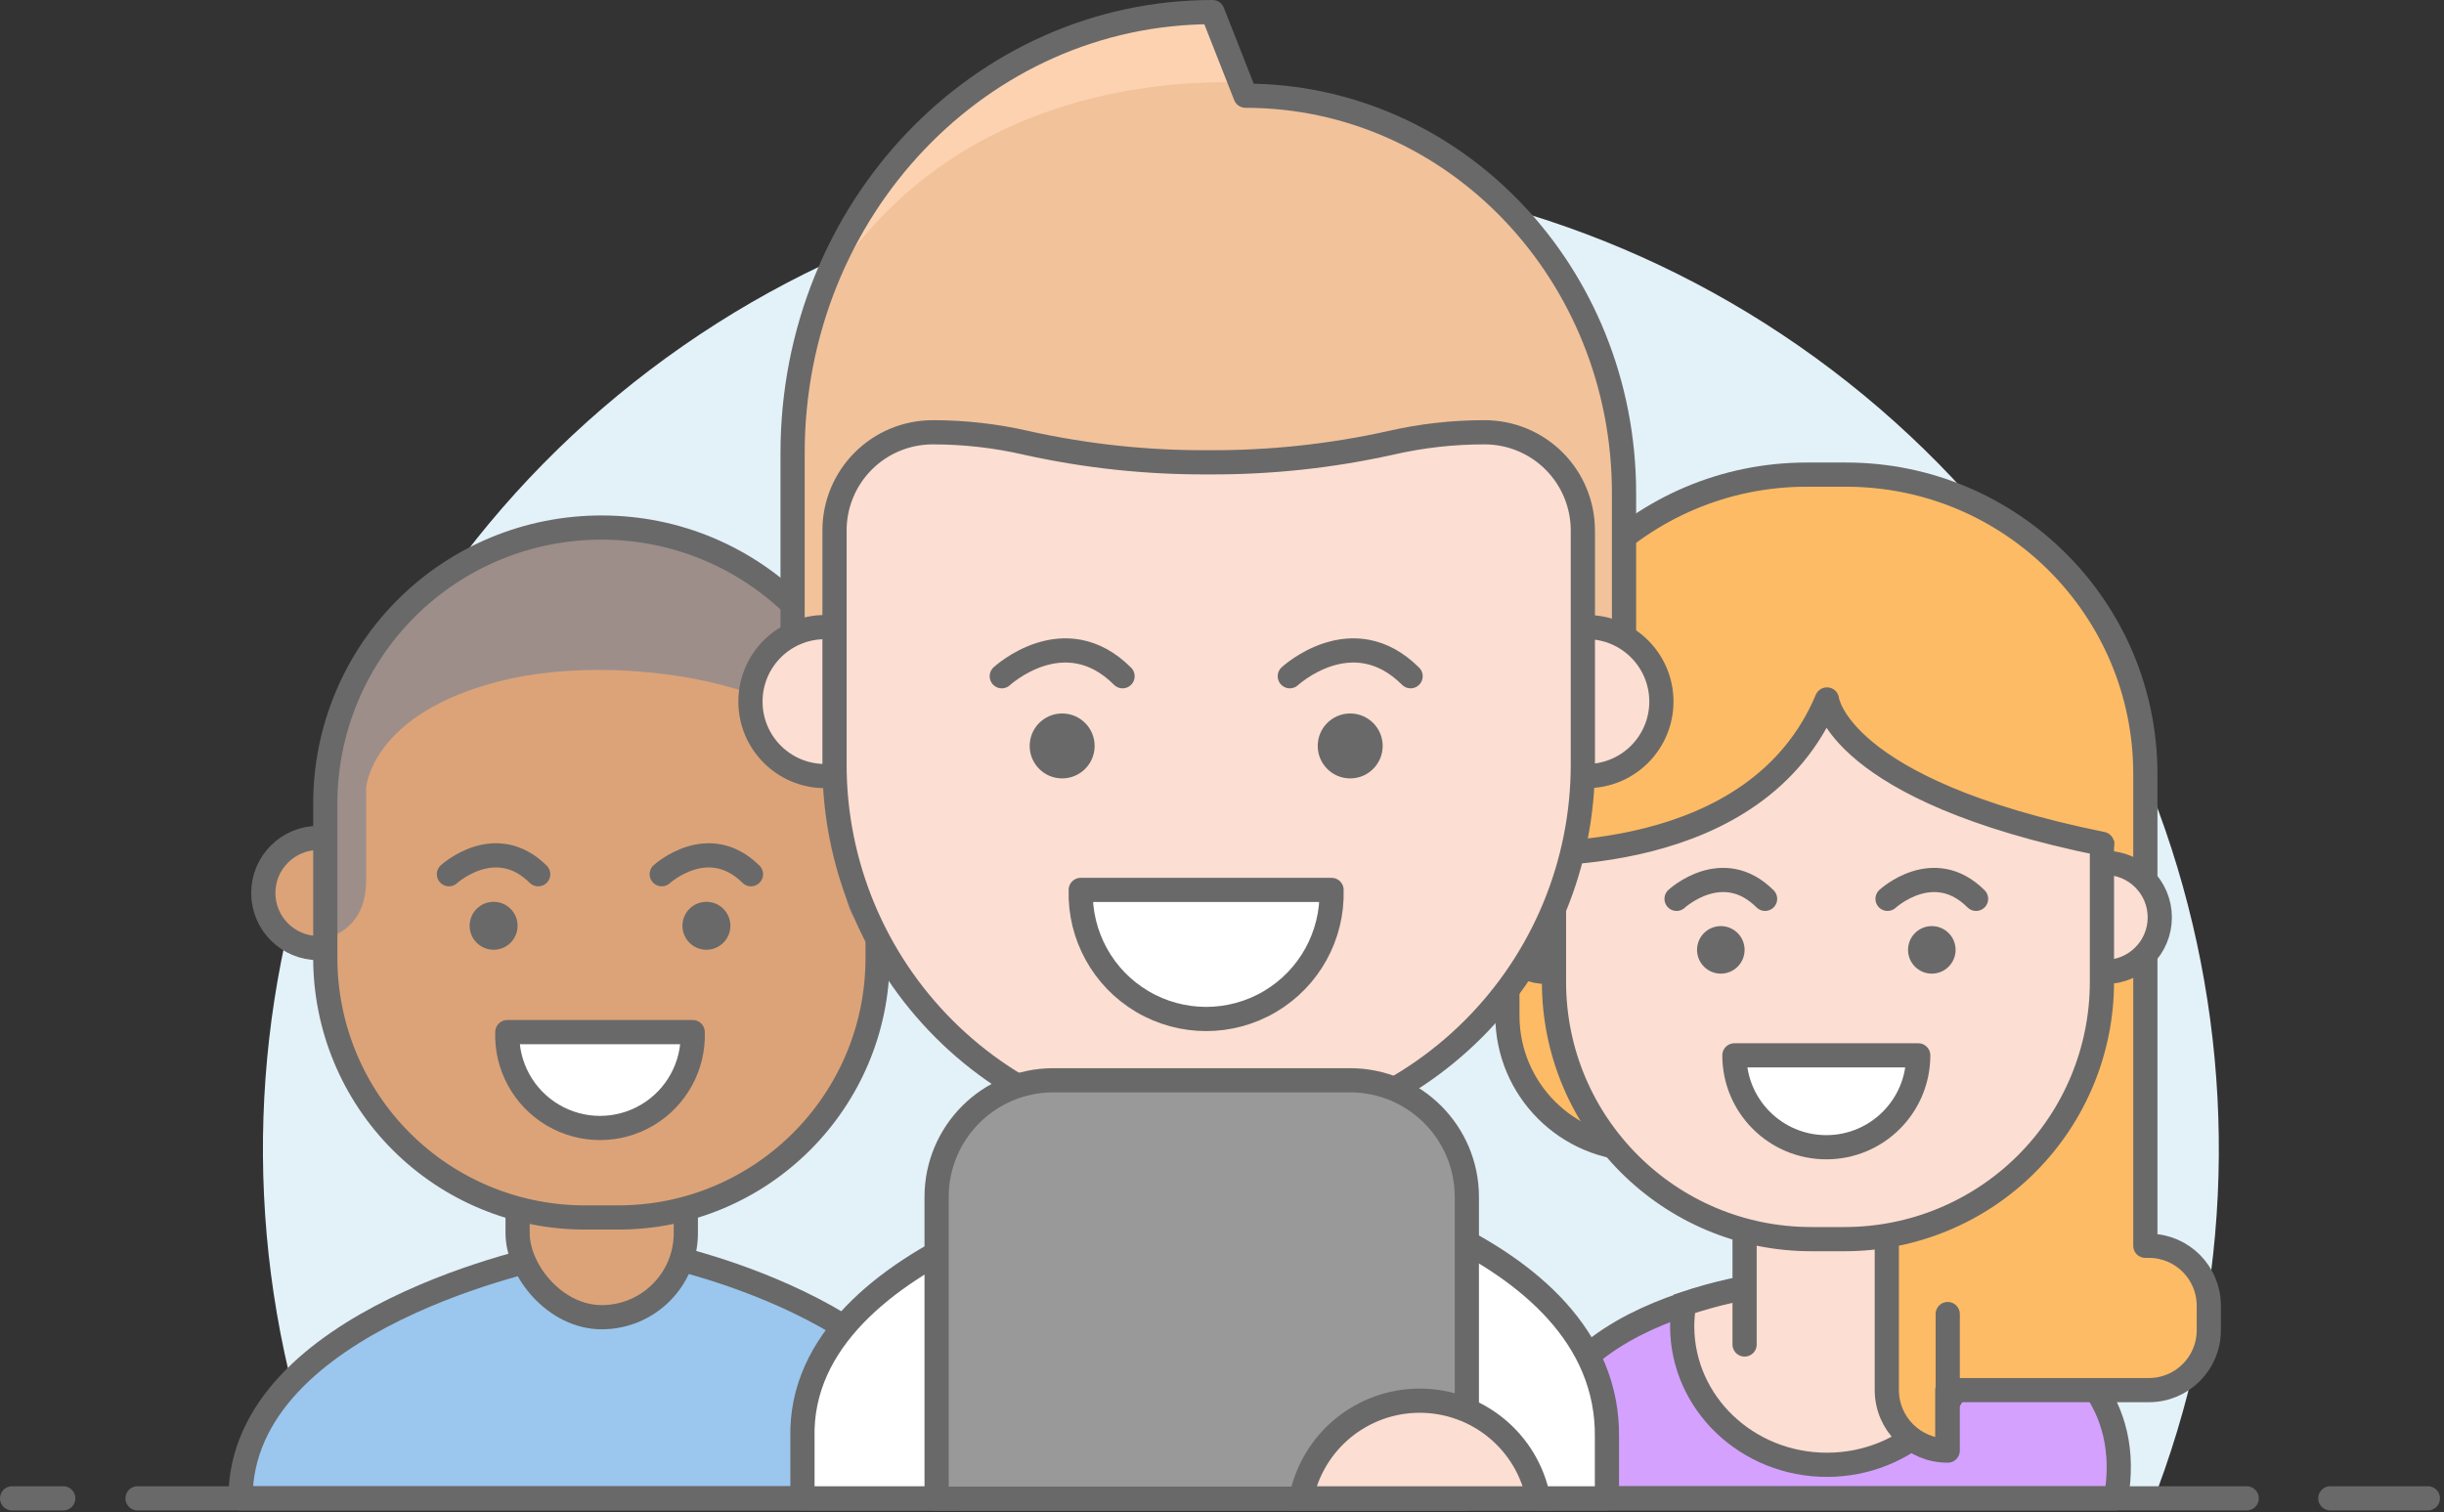 <?xml version="1.0" encoding="UTF-8"?>
<svg width="202px" height="125px" viewBox="0 0 202 125" version="1.1" xmlns="http://www.w3.org/2000/svg" xmlns:xlink="http://www.w3.org/1999/xlink">
    <rect x="0" y="0" width="202" height="125" fill="#333333" stroke="none"/>
    <g id="Final-Q4-2018" stroke="none" stroke-width="1" fill="none" fill-rule="evenodd">
        <g id="Onboarding-/-New-child-account-/-Create-Account-grade" transform="translate(-87, -195)">
            <g id="children-three" transform="translate(88, 196)">
                <path d="M176.728,123.684 C190.054,89.967 179.298,51.501 150.415,29.587 C121.532,7.673 81.591,7.673 52.708,29.587 C23.825,51.501 13.069,89.967 26.395,123.684 L176.728,123.684 Z" id="Path" fill="#E3F1F8"></path>
                <path d="M78.281,122.868 C78.281,107.895 54.009,102.807 54.009,102.807 L44.518,102.807 C44.518,102.807 18.877,107.895 18.877,122.868 L78.281,122.868 Z" id="Path" stroke="#696969" stroke-width="2" fill="#9BC7EE" stroke-linecap="round" stroke-linejoin="round"></path>
                <g id="_Group_" transform="translate(66.667, 67.544)" fill="#FCDED2" stroke="#696969" stroke-width="2">
                    <circle id="_Path_" cx="5.175" cy="5.281" r="4.553"></circle>
                </g>
                <g id="_Group_2" transform="translate(20.175, 67.544)" fill="#DCA378" stroke="#696969" stroke-width="2">
                    <circle id="_Path_2" cx="5.14" cy="5.281" r="4.553"></circle>
                </g>
                <rect id="Rectangle" stroke="#696969" stroke-width="2" fill="#DCA378" x="41.781" y="87.447" width="13.904" height="20.447" rx="6.952"></rect>
                <path d="M48.728,42.614 C61.324,42.614 71.535,52.825 71.535,65.421 L71.535,78.202 C71.535,90.037 61.949,99.635 50.114,99.649 L47.368,99.649 C41.674,99.658 36.21,97.403 32.18,93.38 C28.15,89.357 25.886,83.896 25.886,78.202 L25.886,65.456 C25.877,59.395 28.28,53.58 32.566,49.294 C36.852,45.008 42.667,42.605 48.728,42.614 Z" id="Path" fill="#DCA378"></path>
                <path d="M36.105,71.272 C36.105,71.272 39.939,67.763 43.482,71.272 M53.693,71.272 C53.693,71.272 57.526,67.763 61.07,71.272" id="Shape" stroke="#696969" stroke-width="2" stroke-linecap="round" stroke-linejoin="round"></path>
                <circle id="Oval" fill="#696969" cx="57.386" cy="75.535" r="1.982"></circle>
                <circle id="Oval" fill="#696969" cx="39.798" cy="75.535" r="1.982"></circle>
                <path d="M40.93,84.325 C40.835,87.124 42.274,89.752 44.684,91.18 C47.094,92.607 50.09,92.607 52.5,91.18 C54.91,89.752 56.349,87.124 56.254,84.325 L40.93,84.325 Z" id="Path" stroke="#696969" stroke-width="2" fill="#FFFFFF" stroke-linecap="round" stroke-linejoin="round"></path>
                <path d="M48.728,42.614 C36.132,42.614 25.921,52.825 25.921,65.421 L25.921,76.588 C27.281,76.202 29.263,75.07 29.263,71.798 L29.263,64.123 C29.263,64.123 29.649,57.982 40.404,55.289 C51.158,52.596 68.816,56.053 68.816,63.737 L68.816,71.412 C68.816,71.412 68.482,75.798 71.605,76.035 L71.605,65.456 C71.615,59.389 69.206,53.568 64.913,49.282 C60.62,44.995 54.795,42.595 48.728,42.614 Z" id="Path" fill="#9D8E8A"></path>
                <path d="M48.728,42.614 C61.324,42.614 71.535,52.825 71.535,65.421 L71.535,78.202 C71.535,90.037 61.949,99.635 50.114,99.649 L47.368,99.649 C41.674,99.658 36.21,97.403 32.18,93.38 C28.15,89.357 25.886,83.896 25.886,78.202 L25.886,65.456 C25.877,59.395 28.28,53.58 32.566,49.294 C36.852,45.008 42.667,42.605 48.728,42.614 Z" id="Path" stroke="#696969" stroke-width="2"></path>
                <path d="M173.886,122.868 C176.658,107.079 153.904,105.105 153.904,105.105 L146.088,105.105 C146.088,105.105 123.342,107.053 126.114,122.868 L173.886,122.868 Z" id="Path" stroke="#696969" stroke-width="2" fill="#D5A1FF" stroke-linecap="round" stroke-linejoin="round"></path>
                <path d="M150,120.096 C156.588,120.096 161.93,115 161.93,108.693 C161.928,108.055 161.872,107.418 161.763,106.789 C159.201,105.928 156.554,105.34 153.868,105.035 L146.053,105.035 C143.381,105.343 140.75,105.931 138.202,106.789 C138.088,107.418 138.032,108.055 138.035,108.693 C138.07,115 143.412,120.096 150,120.096 Z" id="Path" stroke="#696969" stroke-width="2" fill="#FCDED2"></path>
                <path d="M143.193,110.149 L143.193,96.228 C143.193,94.4 143.92,92.647 145.213,91.356 C146.506,90.064 148.26,89.34 150.088,89.342 C151.922,89.33 153.684,90.051 154.985,91.343 C156.286,92.636 157.018,94.394 157.018,96.228 L157.018,110.149" id="Path" stroke="#696969" stroke-width="2" fill="#FCDED2" stroke-linecap="round" stroke-linejoin="round"></path>
                <path d="M176.675,101.991 L176.316,101.991 L176.316,62.974 C176.311,49.314 165.239,38.242 151.579,38.237 L148.325,38.237 C134.665,38.242 123.593,49.314 123.588,62.974 L123.588,82.965 C123.588,89.064 128.532,94.009 134.632,94.009 L154.947,94.009 L154.947,113.912 C154.947,116.675 157.185,118.916 159.947,118.921 L159.947,113.921 L176.614,113.921 C179.343,113.921 181.557,111.711 181.561,108.982 L181.561,106.93 C181.557,104.225 179.38,102.025 176.675,101.991 Z M159.982,107.632 L159.982,118.921 L159.982,107.632 Z" id="Shape" stroke="#696969" stroke-width="2" fill="#FDBB65" fill-rule="nonzero" stroke-linecap="round" stroke-linejoin="round"></path>
                <g id="_Group_3" transform="translate(168.421, 70.175)" fill="#FCDED2" stroke="#696969" stroke-width="2">
                    <circle id="_Path_3" cx="4.579" cy="4.667" r="4.509"></circle>
                </g>
                <g id="_Group_4" transform="translate(121.93, 70.175)" fill="#FCDED2" stroke="#696969" stroke-width="2">
                    <circle id="_Path_4" cx="4.939" cy="4.667" r="4.509"></circle>
                </g>
                <path d="M150.079,44.895 C156.087,44.892 161.849,47.278 166.097,51.526 C170.345,55.774 172.73,61.536 172.728,67.544 L172.728,80.175 C172.728,85.815 170.488,91.223 166.5,95.211 C162.513,99.198 157.104,101.439 151.465,101.439 L148.702,101.439 C136.958,101.439 127.439,91.919 127.439,80.175 L127.439,67.544 C127.439,61.539 129.824,55.781 134.07,51.535 C138.316,47.289 144.074,44.904 150.079,44.904 L150.079,44.895 Z" id="Path" fill="#FCDED2"></path>
                <path d="M137.57,73.307 C137.57,73.307 141.368,69.798 144.886,73.307 M155.009,73.307 C155.009,73.307 158.807,69.798 162.325,73.307" id="Shape" stroke="#696969" stroke-width="2" stroke-linecap="round" stroke-linejoin="round"></path>
                <circle id="Oval" fill="#696969" cx="158.667" cy="77.526" r="1.965"></circle>
                <circle id="Oval" fill="#696969" cx="141.228" cy="77.526" r="1.965"></circle>
                <path d="M142.351,86.246 C142.351,90.441 145.752,93.842 149.947,93.842 C154.143,93.842 157.544,90.441 157.544,86.246 L142.351,86.246 Z" id="Path" stroke="#696969" stroke-width="2" fill="#FFFFFF" stroke-linecap="round" stroke-linejoin="round"></path>
                <path d="M150.079,44.895 C156.087,44.892 161.849,47.278 166.097,51.526 C170.345,55.774 172.73,61.536 172.728,67.544 L172.728,80.175 C172.728,85.815 170.488,91.223 166.5,95.211 C162.513,99.198 157.104,101.439 151.465,101.439 L148.702,101.439 C136.958,101.439 127.439,91.919 127.439,80.175 L127.439,67.544 C127.439,61.539 129.824,55.781 134.07,51.535 C138.316,47.289 144.074,44.904 150.079,44.904 L150.079,44.895 Z" id="Path" stroke="#696969" stroke-width="2"></path>
                <path d="M129.456,56.272 C129.089,59.943 126.408,62.963 122.807,63.763 C117.254,65.982 120.026,69.596 122.807,69.596 C125.588,69.596 144.167,70.702 150,56.825 C150,56.825 150.825,64.316 172.746,68.763 L174.693,68.202 C174.693,68.202 175.798,49.614 165.535,46.009 C155.272,42.404 133.895,39.351 129.456,56.272 Z" id="Path" fill="#FDBB65"></path>
                <path d="M129.456,56.272 C129.089,59.943 126.408,62.963 122.807,63.763 C117.254,65.982 120.026,69.596 122.807,69.596 C125.588,69.596 144.167,70.702 150,56.825 C150,56.825 150.825,64.316 172.746,68.763 M10.368,122.868 L184.693,122.868 M191.605,122.868 L199.667,122.868 M0,122.868 L4.228,122.868" id="Shape" stroke="#696969" stroke-width="2" stroke-linecap="round" stroke-linejoin="round"></path>
                <path d="M65.325,122.868 L65.325,117.877 C64.895,101.746 94.009,96.281 94.009,96.281 L104.623,96.281 C104.623,96.281 132.088,100.982 131.816,117.877 L131.816,122.868 L65.325,122.868 Z" id="Path" stroke="#696969" stroke-width="2" fill="#FFFFFF" stroke-linecap="round" stroke-linejoin="round"></path>
                <path d="M64.509,56.439 L64.509,36.456 C64.509,16.325 80.044,0 99.219,0 L101.939,6.912 C119.219,6.912 133.228,21.623 133.228,39.772 L133.228,56.053 L64.509,56.439 Z" id="Path" fill="#F2C29B"></path>
                <path d="M101.509,5.807 L99.219,0 C84.272,0 71.535,9.921 66.667,23.833 C76.316,7.289 93.509,5.614 101.509,5.807 Z" id="Path" fill="#FDD2B0"></path>
                <path d="M64.509,56.439 L64.509,36.456 C64.509,16.325 80.044,0 99.219,0 L101.939,6.912 C119.219,6.912 133.228,21.623 133.228,39.772 L133.228,56.053 L64.509,56.439 Z" id="Path" stroke="#696969" stroke-width="2" stroke-linecap="round" stroke-linejoin="round"></path>
                <g id="_Group_5" transform="translate(123.684, 50)" fill="#FCDED2" stroke="#696969" stroke-width="2">
                    <circle id="_Path_5" cx="6.474" cy="7" r="6.158"></circle>
                </g>
                <g id="_Group_6" transform="translate(60.526, 50)" fill="#FCDED2" stroke="#696969" stroke-width="2">
                    <circle id="_Path_6" cx="6.658" cy="7" r="6.158"></circle>
                </g>
                <rect id="Rectangle" stroke="#696969" stroke-width="2" fill="#AA7559" x="89.474" y="76.789" width="18.816" height="26.114" rx="9.408"></rect>
                <path d="M121.675,34.737 C119.069,34.735 116.47,35.029 113.93,35.614 C108.988,36.711 103.939,37.249 98.877,37.219 C93.818,37.249 88.772,36.71 83.833,35.614 C81.293,35.029 78.694,34.735 76.088,34.737 C73.934,34.737 71.869,35.593 70.347,37.116 C68.825,38.64 67.971,40.706 67.974,42.86 L67.974,62.211 C67.974,70.407 71.23,78.267 77.025,84.063 C82.821,89.858 90.681,93.114 98.877,93.114 C107.081,93.126 114.953,89.875 120.758,84.078 C126.563,78.281 129.825,70.414 129.825,62.211 L129.825,42.86 C129.827,40.7 128.968,38.629 127.439,37.104 C125.909,35.579 123.835,34.728 121.675,34.737 Z" id="Path" stroke="#696969" stroke-width="2" fill="#FCDED2"></path>
                <path d="M81.798,54.904 C81.798,54.904 86.982,50.105 91.781,54.904 M105.605,54.904 C105.605,54.904 110.781,50.105 115.588,54.904" id="Shape" stroke="#696969" stroke-width="2" stroke-linecap="round" stroke-linejoin="round"></path>
                <circle id="Oval" fill="#696969" cx="110.596" cy="60.667" r="2.684"></circle>
                <circle id="Oval" fill="#696969" cx="86.789" cy="60.667" r="2.684"></circle>
                <path d="M88.325,72.57 C88.215,76.345 90.166,79.881 93.418,81.8 C96.669,83.72 100.708,83.72 103.96,81.8 C107.211,79.881 109.162,76.345 109.053,72.57 L88.325,72.57 Z" id="Path" stroke="#696969" stroke-width="2" fill="#FFFFFF" stroke-linecap="round" stroke-linejoin="round"></path>
                <path d="M86.026,88.307 L110.588,88.307 C115.917,88.307 120.237,92.627 120.237,97.956 L120.237,122.895 L76.412,122.895 L76.412,97.93 C76.427,92.625 80.721,88.326 86.026,88.307 Z" id="Path" stroke="#696969" stroke-width="2" fill="#999999" stroke-linecap="round" stroke-linejoin="round"></path>
                <path d="M126.14,122.868 C125.227,118.179 121.119,114.795 116.342,114.795 C111.565,114.795 107.457,118.179 106.544,122.868 L126.14,122.868 Z" id="Path" stroke="#696969" stroke-width="2" fill="#FCDED2"></path>
            </g>
        </g>
    </g>
</svg>
